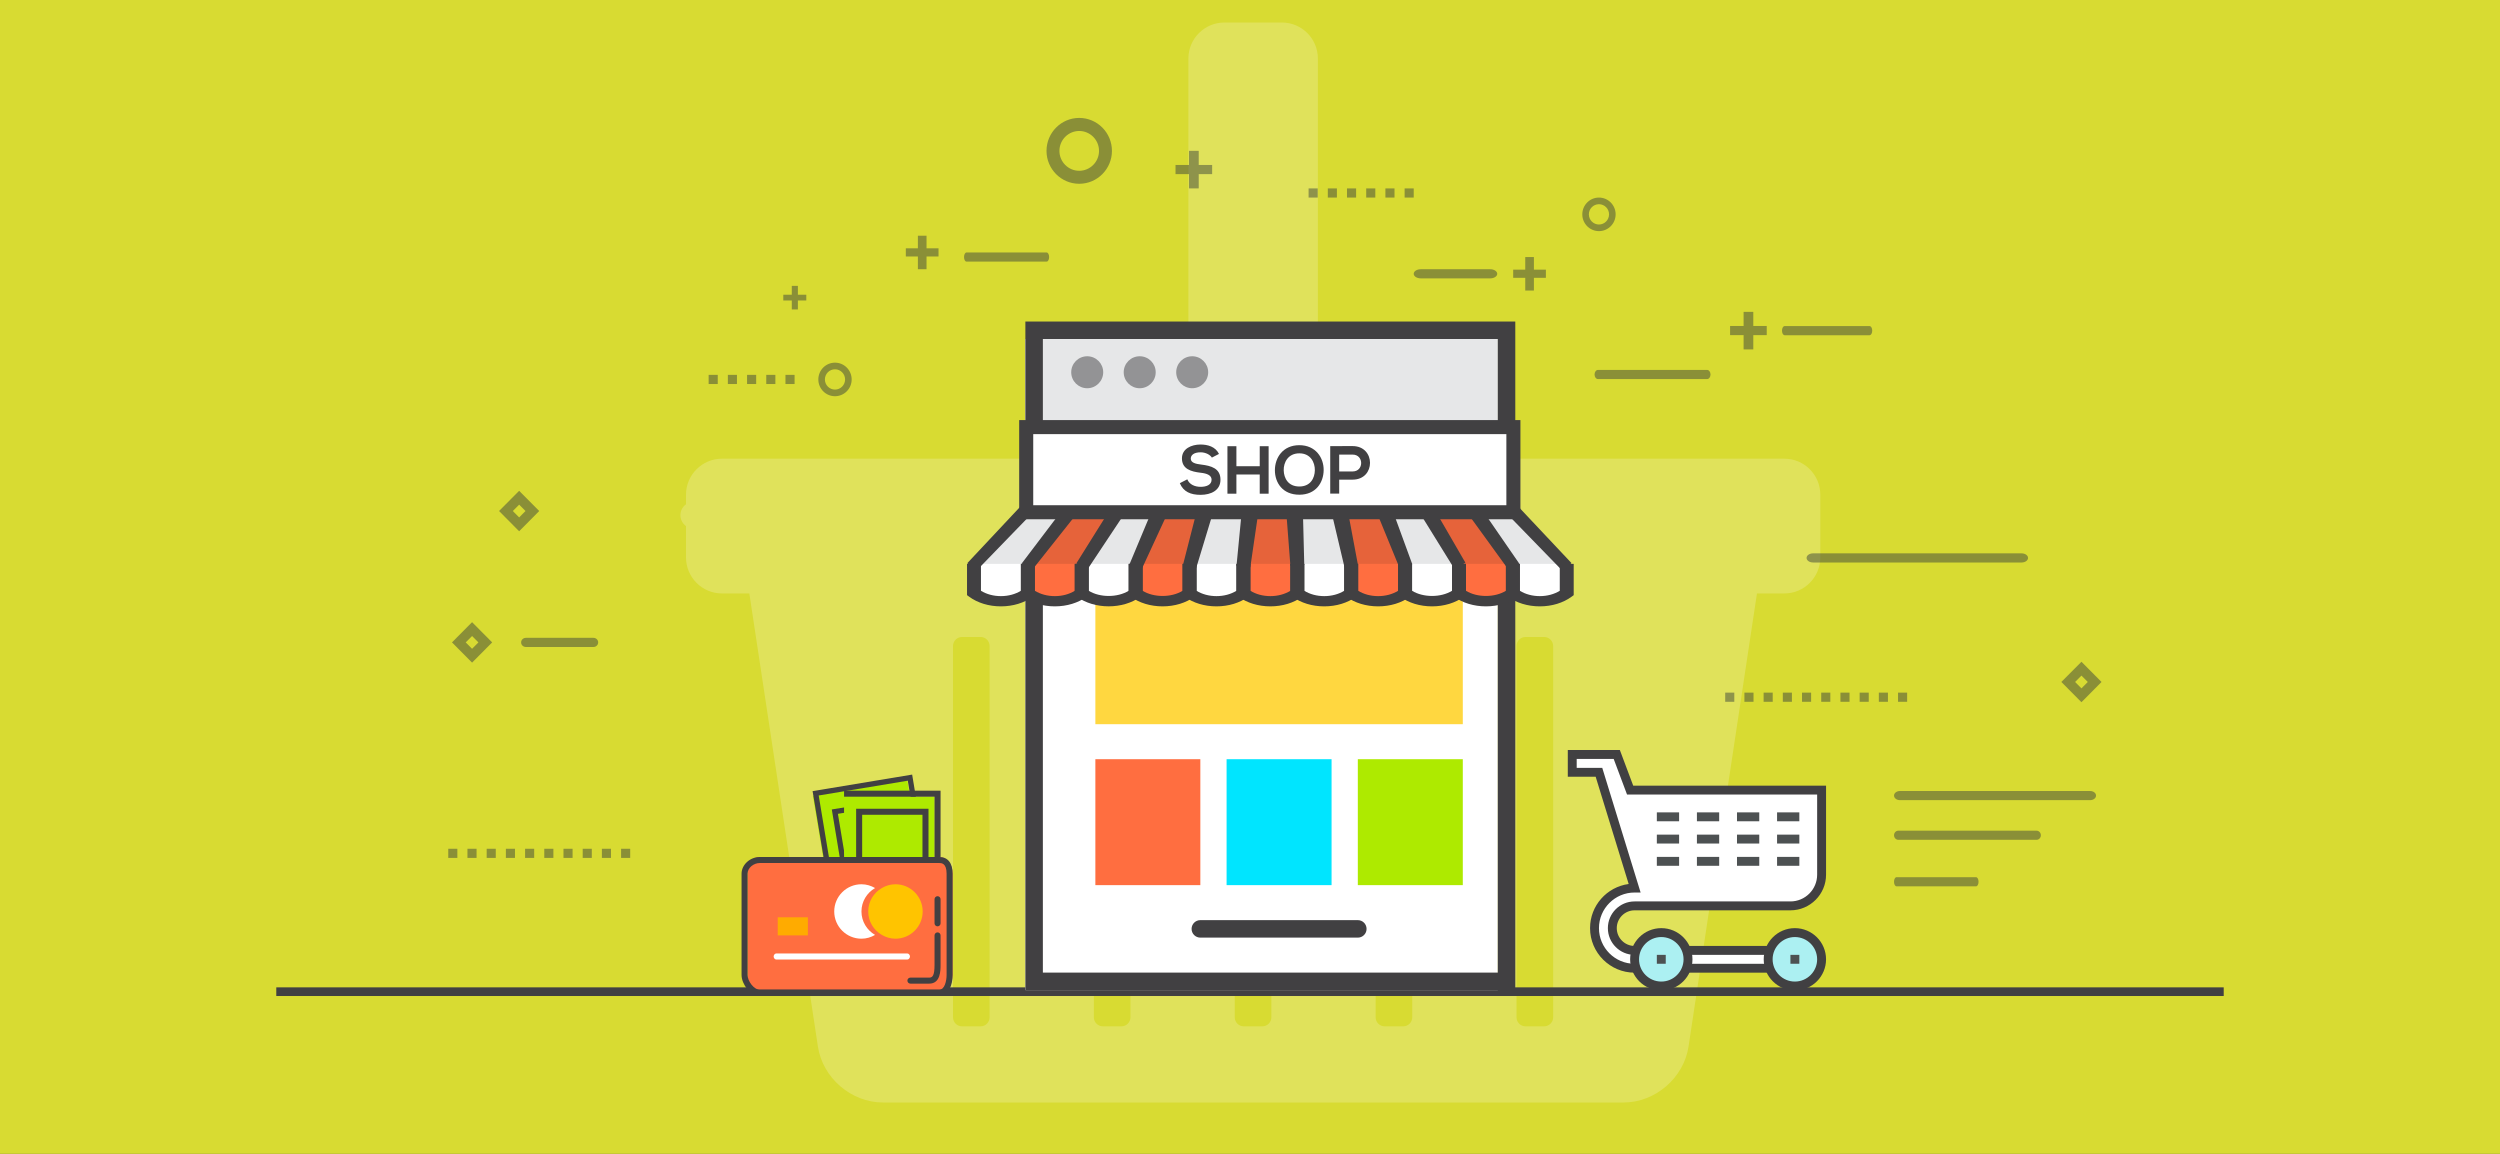 <?xml version="1.0" encoding="utf-8"?>
<!-- Generator: Adobe Illustrator 16.0.3, SVG Export Plug-In . SVG Version: 6.00 Build 0)  -->
<!DOCTYPE svg PUBLIC "-//W3C//DTD SVG 1.1//EN" "http://www.w3.org/Graphics/SVG/1.1/DTD/svg11.dtd">
<svg xmlns="http://www.w3.org/2000/svg" xmlns:xlink="http://www.w3.org/1999/xlink" version="1.1" id="Warstwa_1" x="0px" y="0px" width="650px" height="300px" viewBox="0 0 650 300" xml:space="preserve">
<rect x="0" y="0" width="650" height="300" fill="#333333" stroke="none"/>
<polyline fill="#D8DB32" points="0,300 0,0 650,0 650,300 "/>
<path opacity="0.2" fill="#FFFFFF" d="M463.937,119.259H342.648V15.217c0-5.16-4.194-9.364-9.345-9.364h-14.957  c-5.165,0-9.364,4.209-9.364,9.364v104.042H187.71c-5.155,0-9.35,4.208-9.35,9.363v2.493c-0.877,0.637-1.453,1.662-1.453,2.827  c0,1.165,0.575,2.191,1.453,2.83v8.151c0,5.165,4.195,9.373,9.35,9.373h7.12l17.828,117.813c1.24,8.151,8.673,14.542,16.917,14.542  h192.532c8.253,0,15.682-6.391,16.912-14.552l17.791-117.803h7.125c5.154,0,9.347-4.208,9.347-9.373v-16.3  C473.283,123.458,469.091,119.259,463.937,119.259z M403.825,167.973v96.522c0,1.29-1.062,2.352-2.365,2.352h-4.826  c-1.289,0-2.342-1.053-2.342-2.352v-96.522c0-1.298,1.053-2.359,2.342-2.359h4.826C402.764,165.613,403.825,166.675,403.825,167.973  z M367.186,167.973v96.522c0,1.29-1.056,2.352-2.345,2.352h-4.821c-1.304,0-2.355-1.053-2.355-2.352v-96.522  c0-1.298,1.052-2.359,2.355-2.359h4.821C366.13,165.613,367.186,166.675,367.186,167.973z M330.558,167.973v96.522  c0,1.29-1.057,2.352-2.347,2.352h-4.826c-1.298,0-2.35-1.053-2.35-2.352v-96.522c0-1.298,1.052-2.359,2.35-2.359h4.826  C329.501,165.613,330.558,166.675,330.558,167.973z M293.918,167.973v96.522c0,1.29-1.046,2.352-2.35,2.352h-4.821  c-1.293,0-2.346-1.053-2.346-2.352v-96.522c0-1.298,1.052-2.359,2.346-2.359h4.821C292.872,165.613,293.918,166.675,293.918,167.973  z M257.3,167.973v96.522c0,1.29-1.052,2.352-2.336,2.352h-4.837c-1.298,0-2.345-1.053-2.345-2.352v-96.522  c0-1.298,1.047-2.359,2.345-2.359h4.837C256.243,165.613,257.3,166.675,257.3,167.973z"/>
<g>
	<rect x="71.833" y="256.712" fill="#414042" width="506.333" height="2.249"/>
</g>
<g>
	
		<rect x="214.96" y="204.715" transform="matrix(-0.987 0.164 -0.164 -0.987 488.885 413.289)" fill="#AEEA00" width="24.863" height="44.197"/>
	<g>
		<path fill="#414042" d="M244.63,246.351l-25.887,4.301l-7.469-44.96l25.887-4.301L244.63,246.351z M219.881,249.063l23.161-3.85    l-7.017-42.233l-23.163,3.847L219.881,249.063z"/>
	</g>
	<g>
		<path fill="#414042" d="M239.637,241.578l-17.712,2.943l-5.658-34.06l17.712-2.944L239.637,241.578z M223.062,242.934l14.986-2.49    l-5.205-31.338l-14.987,2.489L223.062,242.934z"/>
	</g>
	<rect x="219.459" y="207.14" fill="#AEEA00" width="23.519" height="43.903"/>
	<g>
		<path fill="#414042" d="M244.546,251.043h-25.087v-45.469h25.087V251.043z M219.459,249.475h23.519V207.14h-23.519V249.475z"/>
	</g>
	<g>
		<path fill="#414042" d="M241.41,244.77h-18.815v-34.494h18.815V244.77z M224.162,243.201h15.681v-31.358h-15.681V243.201z"/>
	</g>
	<path fill="#FF6E40" d="M247.682,253.366c0,2.315-1.512,3.947-3.456,3.947h-46.821c-1.945,0-3.032-1.632-3.032-3.947V227.22   c0-2.314,1.087-4.399,3.032-4.399h46.822c1.944,0,3.456,2.085,3.456,4.399L247.682,253.366L247.682,253.366z"/>
	<g>
		<path fill="#414042" d="M244.226,258.882h-46.705c-2.496,0-4.717-3.013-4.717-5.39v-26.346c0-2.305,2.204-4.326,4.717-4.326    h46.705c2.197,0,3.456,1.577,3.456,4.326v26.346C247.682,256.174,246.612,258.882,244.226,258.882z M197.521,224.387    c-1.487,0-3.149,1.182-3.149,2.76v26.346c0,1.579,1.629,3.821,3.149,3.821h46.705c1.385,0,1.889-2.286,1.889-3.821v-26.346    c0-2.76-1.373-2.76-1.889-2.76H197.521z"/>
	</g>
	<g>
		<path fill="#414042" d="M241.601,255.746h-4.895c-0.433,0-0.784-0.352-0.784-0.784c0-0.434,0.352-0.783,0.784-0.783h4.895    c0.873,0,1.377-0.544,1.377-3.312v-7.666c0-0.433,0.351-0.783,0.784-0.783c0.435,0,0.784,0.351,0.784,0.783v7.666    C244.546,252.327,244.546,255.746,241.601,255.746z"/>
	</g>
	<g>
		<path fill="#414042" d="M243.762,240.85c-0.434,0-0.784-0.35-0.784-0.783v-6.271c0-0.434,0.351-0.784,0.784-0.784    c0.435,0,0.784,0.351,0.784,0.784v6.271C244.546,240.5,244.196,240.85,243.762,240.85z"/>
	</g>
	<rect x="202.212" y="238.498" fill="#FFAB00" width="7.839" height="4.703"/>
	<g>
		<path fill="#FFFFFF" d="M223.979,236.984c0-2.609,1.434-4.869,3.538-6.093c-1.047-0.609-2.242-0.984-3.538-0.984    c-3.911,0-7.079,3.171-7.079,7.077c0,3.912,3.168,7.078,7.079,7.078c1.296,0,2.491-0.374,3.538-0.982    C225.411,241.857,223.979,239.598,223.979,236.984z"/>
		<path fill="#FFC400" d="M232.818,229.907c-1.296,0-2.493,0.375-3.538,0.984c-2.11,1.224-3.54,3.483-3.54,6.093    c0,2.615,1.43,4.873,3.54,6.096c1.045,0.608,2.242,0.982,3.538,0.982c3.908,0,7.078-3.166,7.078-7.078    C239.896,233.078,236.727,229.907,232.818,229.907z"/>
	</g>
	<g>
		<path fill="#FFFFFF" d="M235.934,249.475h-34.129c-0.362,0-0.658-0.423-0.658-0.785c0-0.365,0.295-0.783,0.658-0.783h34.129    c0.362,0,0.656,0.418,0.656,0.783C236.59,249.052,236.296,249.475,235.934,249.475z"/>
	</g>
</g>
<g>
	<g>
		<rect x="266.599" y="88.144" fill="#FFFFFF" width="122.828" height="169.289"/>
		<rect x="266.599" y="88.144" fill="#E6E7E8" width="122.828" height="22.746"/>
		<g>
			<path fill="#414042" d="M393.977,257.433H266.598V83.595h127.378V257.433z M271.146,252.883h118.279V88.144H271.146V252.883z"/>
		</g>
		<rect x="284.795" y="151.898" fill="#FFD740" width="95.533" height="36.393"/>
		<rect x="284.795" y="197.391" fill="#FF6E40" width="27.293" height="32.746"/>
		<rect x="318.913" y="197.391" fill="#00E5FF" width="27.295" height="32.746"/>
		<rect x="353.033" y="197.391" fill="#AEEA00" width="27.295" height="32.746"/>
		<g>
			<path fill="#414042" d="M353.033,243.784h-40.944c-1.258,0-2.277-1.017-2.277-2.274c0-1.256,1.019-2.275,2.277-2.275h40.944     c1.257,0,2.274,1.02,2.274,2.275C355.31,242.766,354.29,243.784,353.033,243.784z"/>
		</g>
	</g>
	<g>
		<polygon fill="#E6633A" points="289.9,132.91 278.196,132.91 267.25,147.32 281.254,147.32   "/>
		<polygon fill="#E6E7E8" points="301.606,132.91 289.9,132.91 281.254,147.32 295.267,147.32   "/>
		<polygon fill="#E6E7E8" points="360.381,133.752 372.087,133.752 380.47,148.164 366.455,148.164   "/>
		<polygon fill="#E6633A" points="313.311,132.91 301.606,132.91 295.267,147.32 309.286,147.32   "/>
		<polygon fill="#E6E7E8" points="325.03,132.91 313.311,132.91 309.286,147.32 323.288,147.32   "/>
		<polygon fill="#E6633A" points="336.733,132.91 325.03,132.91 323.288,147.32 337.306,147.32   "/>
		<polygon fill="#E6E7E8" points="348.431,132.91 336.733,132.91 337.306,147.32 351.33,147.32   "/>
		<polygon fill="#E6633A" points="360.136,132.91 348.431,132.91 351.33,147.32 365.323,147.32   "/>
		<polygon fill="#E6633A" points="383.555,132.91 371.845,132.91 379.338,147.32 393.354,147.32   "/>
		<polygon fill="#E6E7E8" points="395.267,132.91 383.555,132.91 393.354,147.32 407.359,147.32   "/>
		<polygon fill="#E6E7E8" points="278.196,132.91 266.493,132.91 253.243,147.32 267.25,147.32   "/>
		<path fill="#FFFFFF" d="M267.242,154.188c-3.867,2.846-10.145,2.846-14.001,0c0-2.531,0-5.053,0-7.586c4.656,0,9.328,0,14.001,0    C267.242,149.135,267.242,151.656,267.242,154.188z"/>
		<path fill="#FF6E40" d="M281.254,154.188c-3.855,2.846-10.137,2.846-14.004,0c0-2.531,0-5.053,0-7.586c4.667,0,9.35,0,14.004,0    C281.254,149.135,281.254,151.656,281.254,154.188z"/>
		<path fill="#FFFFFF" d="M295.267,154.188c-3.875,2.846-10.138,2.846-14.013,0c0-2.531,0-5.053,0-7.586c4.671,0,9.334,0,14.013,0    C295.267,149.135,295.267,151.656,295.267,154.188z"/>
		<path fill="#FF6E40" d="M309.286,154.188c-3.872,2.846-10.143,2.846-14.018,0c0-2.531,0-5.053,0-7.586c4.665,0,9.346,0,14.018,0    C309.286,149.135,309.286,151.656,309.286,154.188z"/>
		<path fill="#FFFFFF" d="M323.286,154.188c-3.862,2.846-10.138,2.846-14.005,0c0-2.531,0-5.053,0-7.586c4.663,0,9.339,0,14.005,0    C323.286,149.135,323.286,151.656,323.286,154.188z"/>
		<path fill="#FF6E40" d="M337.306,154.188c-3.868,2.846-10.146,2.846-14.018,0c0-2.531,0-5.053,0-7.586c4.67,0,9.336,0,14.018,0    C337.306,149.135,337.306,151.656,337.306,154.188z"/>
		<path fill="#FFFFFF" d="M351.308,154.188c-3.864,2.846-10.143,2.846-14.002,0c0-2.531,0-5.053,0-7.586c4.663,0,9.344,0,14.002,0    C351.308,149.135,351.308,151.656,351.308,154.188z"/>
		<path fill="#FF6E40" d="M365.323,154.188c-3.866,2.846-10.146,2.846-14.016,0c0-2.531,0-5.053,0-7.586c4.681,0,9.347,0,14.016,0    C365.323,149.135,365.323,151.656,365.323,154.188z"/>
		<path fill="#FFFFFF" d="M379.338,154.188c-3.872,2.846-10.142,2.846-14.014,0c0-2.531,0-5.053,0-7.586c4.681,0,9.34,0,14.014,0    C379.338,149.135,379.338,151.656,379.338,154.188z"/>
		<path fill="#FF6E40" d="M393.348,154.188c-3.867,2.846-10.146,2.846-14.01,0c0-2.531,0-5.053,0-7.586c4.66,0,9.341,0,14.01,0    C393.348,149.135,393.348,151.656,393.348,154.188z"/>
		<path fill="#FFFFFF" d="M407.35,154.188c-3.86,2.846-10.136,2.846-14.002,0c0-2.531,0-5.053,0-7.586c4.669,0,9.344,0,14.002,0    C407.35,149.135,407.35,151.656,407.35,154.188z"/>
		<g>
			<path fill="#414042" d="M260.237,157.654c-0.001,0-0.006,0-0.006,0c-3.131,0-6.07-0.9-8.277-2.529l-0.528-0.39v-8.134h3.626     v7.002c1.448,0.898,3.264,1.388,5.179,1.388c0.004,0,0.004,0,0.006,0c1.923,0,3.739-0.489,5.194-1.388v-7.002h3.625v8.137     l-0.532,0.391C266.312,156.758,263.368,157.654,260.237,157.654z"/>
		</g>
		<g>
			<path fill="#414042" d="M274.255,157.654c-3.129,0-6.074-0.896-8.288-2.525l-0.53-0.391v-8.137h3.624v7.002     c1.456,0.898,3.275,1.388,5.194,1.388c0.003,0,0.008,0,0.011,0c1.914,0,3.726-0.489,5.173-1.388v-7.002h3.626v8.134l-0.528,0.39     c-2.204,1.629-5.14,2.527-8.269,2.529C274.267,157.654,274.259,157.654,274.255,157.654z"/>
		</g>
		<g>
			<path fill="#414042" d="M288.262,157.646c-3,0-6.003-0.837-8.29-2.518l-0.532-0.391v-8.137h3.626v7     c2.909,1.797,7.479,1.803,10.39,0v-7h3.624v8.137l-0.53,0.391C294.261,156.81,291.261,157.646,288.262,157.646z"/>
		</g>
		<g>
			<path fill="#414042" d="M302.277,157.654c-3.131,0-6.075-0.896-8.292-2.525l-0.529-0.391v-8.137h3.623v7     c2.92,1.803,7.487,1.795,10.393,0.002v-7.002h3.626v8.137l-0.533,0.391C308.35,156.758,305.409,157.654,302.277,157.654z"/>
		</g>
		<g>
			<path fill="#414042" d="M316.283,157.654c-3.128,0-6.075-0.896-8.286-2.525l-0.528-0.391v-8.137h3.626v7.002     c1.449,0.898,3.27,1.388,5.188,1.388c0.002,0,0.002,0,0.002,0c1.92,0,3.736-0.489,5.188-1.388v-7.002h3.623v8.137l-0.528,0.387     c-2.209,1.633-5.148,2.529-8.282,2.529C316.285,157.654,316.285,157.654,316.283,157.654z"/>
		</g>
		<g>
			<path fill="#414042" d="M330.296,157.654c-3.131,0-6.074-0.896-8.287-2.525l-0.532-0.391v-8.137h3.624v7.002     c1.456,0.898,3.273,1.388,5.195,1.388c0.005,0,0.005,0,0.005,0c1.923,0,3.737-0.489,5.191-1.388v-7.002h3.624v8.137l-0.528,0.391     c-2.214,1.629-5.153,2.525-8.287,2.525C330.301,157.654,330.301,157.654,330.296,157.654z"/>
		</g>
		<g>
			<path fill="#414042" d="M344.305,157.654H344.3c-3.131,0-6.069-0.896-8.279-2.529l-0.528-0.39v-8.134h3.624v7.002     c1.45,0.898,3.264,1.388,5.183,1.388c0.004,0,0.004,0,0.004,0c1.923,0,3.741-0.489,5.193-1.388v-7.002h3.626v8.137l-0.53,0.391     C350.381,156.758,347.437,157.654,344.305,157.654z"/>
		</g>
		<g>
			<path fill="#414042" d="M358.317,157.654c-3.132,0-6.079-0.896-8.288-2.525l-0.533-0.391v-8.137h3.626v7.002     c1.454,0.898,3.273,1.388,5.195,1.388l0,0c1.924,0,3.741-0.489,5.191-1.388v-7.002h3.626v8.137l-0.527,0.391     c-2.212,1.629-5.158,2.525-8.286,2.525C358.317,157.654,358.317,157.654,358.317,157.654z"/>
		</g>
		<g>
			<path fill="#414042" d="M372.328,157.654c-3.13,0-6.072-0.896-8.288-2.525l-0.531-0.391v-8.137h3.626v7.002     c2.909,1.793,7.479,1.797,10.391,0v-7.002h3.623v8.137l-0.531,0.391C378.4,156.758,375.462,157.654,372.328,157.654z"/>
		</g>
		<g>
			<path fill="#414042" d="M386.343,157.654c-3.136,0-6.079-0.896-8.29-2.525l-0.526-0.391v-8.137h3.623v7.002     c2.902,1.795,7.483,1.795,10.387,0v-7.002h3.625v8.137l-0.53,0.391C392.42,156.758,389.476,157.654,386.343,157.654z"/>
		</g>
		<g>
			<path fill="#414042" d="M400.348,157.654c-3.126,0-6.074-0.896-8.285-2.525l-0.526-0.391v-8.137h3.625v7.002     c1.449,0.898,3.27,1.388,5.187,1.388c0.005,0,0.005,0,0.005,0c1.92,0,3.735-0.489,5.187-1.388v-7.002h3.623v8.137l-0.526,0.387     c-2.212,1.633-5.149,2.529-8.283,2.529C400.353,157.654,400.353,157.654,400.348,157.654z"/>
		</g>
		<g>
			<polygon fill="#414042" points="265.132,131.877 267.866,133.948 253.785,148.482 251.506,146.411    "/>
		</g>
		<g>
			<polygon fill="#414042" points="394.905,131.868 408.588,146.403 406.308,148.477 392.17,133.938    "/>
		</g>
		<g>
			<polygon fill="#414042" points="268.198,148.393 265.643,146.503 276.663,131.966 279.73,133.853    "/>
		</g>
		<g>
			<polygon fill="#414042" points="282.662,148.158 279.844,146.482 288.856,132.073 292.235,133.747    "/>
		</g>
		<g>
			<polygon fill="#414042" points="296.845,147.977 293.688,146.665 299.714,132.254 303.502,133.565    "/>
		</g>
		<g>
			<polygon fill="#414042" points="310.99,147.759 307.572,146.881 311.26,132.47 315.361,133.349    "/>
		</g>
		<g>
			<polygon fill="#414042" points="325.08,147.495 321.487,147.146 322.874,132.736 327.186,133.085    "/>
		</g>
		<g>
			<polygon fill="#414042" points="384.985,131.996 395.006,146.533 392.399,148.387 381.86,133.848    "/>
		</g>
		<g>
			<polygon fill="#414042" points="378.166,147.95 369.367,133.737 372.771,132.082 381.003,146.295    "/>
		</g>
		<g>
			<polygon fill="#414042" points="363.996,147.95 358.091,133.54 361.92,132.282 367.188,146.688    "/>
		</g>
		<g>
			<polygon fill="#414042" points="350.373,132.517 353.039,146.73 349.577,147.523 346.222,133.309    "/>
		</g>
		<g>
			<polygon fill="#414042" points="335.502,147.118 334.422,133.032 338.751,132.788 339.109,146.873    "/>
		</g>
	</g>
	<rect x="266.928" y="109.847" fill="#FFFFFF" width="126.42" height="22.993"/>
	<g>
		<path fill="#414042" d="M395.309,135.008h-130.32v-25.787h130.32V135.008L395.309,135.008z M269.248,130.748h121.801v-17.267    H269.248V130.748z"/>
	</g>
	<rect x="268.641" y="112.874" fill="#FFFFFF" width="123.015" height="18.485"/>
	<g>
		<path fill="#414042" d="M315.088,118.976c-0.425-0.71-1.59-1.376-2.933-1.376c-1.73,0-2.554,0.724-2.554,1.641    c0,1.077,1.268,1.375,2.745,1.552c2.579,0.316,4.979,0.989,4.979,3.932c0,2.754-2.437,3.934-5.188,3.934    c-2.522,0-4.455-0.781-5.382-3.032l1.942-1.008c0.55,1.363,1.973,1.956,3.475,1.956c1.467,0,2.841-0.506,2.841-1.851    c0-1.161-1.218-1.644-2.857-1.813c-2.522-0.297-4.85-0.976-4.85-3.736c0-2.545,2.508-3.586,4.779-3.601    c1.925,0,3.918,0.545,4.852,2.449L315.088,118.976z"/>
		<path fill="#414042" d="M327.53,128.36v-4.991h-6.065v4.991h-2.331v-12.346h2.331v5.205h6.065v-5.205h2.312v12.346H327.53z"/>
		<path fill="#414042" d="M344.152,122.236c-0.034,3.194-1.994,6.39-6.328,6.39c-4.344,0-6.351-3.125-6.351-6.366    c0-3.25,2.077-6.513,6.351-6.513C342.072,115.747,344.185,119.009,344.152,122.236z M333.765,122.296    c0.055,2.025,1.15,4.195,4.063,4.195c2.905,0,3.995-2.188,4.034-4.216c0.031-2.08-1.129-4.409-4.034-4.409    C334.915,117.866,333.711,120.212,333.765,122.296z"/>
		<path fill="#414042" d="M351.678,124.708h-3.488v3.636h-2.333v-12.352c1.939,0,3.878-0.01,5.821-0.01    C357.707,115.981,357.726,124.708,351.678,124.708z M348.188,122.579h3.49c2.979,0,2.963-4.384,0-4.384h-3.49V122.579z"/>
	</g>
	<circle opacity="0.5" fill="#414042" cx="282.675" cy="96.785" r="4.158"/>
	<circle opacity="0.5" fill="#414042" cx="296.323" cy="96.785" r="4.158"/>
	<circle opacity="0.5" fill="#414042" cx="309.97" cy="96.784" r="4.157"/>
</g>
<g>
	<g>
		<path fill="#FFFFFF" d="M414.57,241.315c0,5.754,4.665,10.418,10.419,10.418h34.732v-4.63h-34.732    c-3.196,0-5.787-2.592-5.787-5.788c0-3.198,2.591-5.79,5.787-5.79h40.521c3.231,0,6.013-1.894,7.313-4.631h-47.835    C419.236,230.896,414.57,235.561,414.57,241.315z"/>
	</g>
	<g>
		<path fill="#FFFFFF" d="M473.615,205.426h-49.782l-3.474-9.262h-11.577v4.632h6.947l9.26,31.008h47.835    c0.501-1.053,0.791-3.136,0.791-4.381V205.426L473.615,205.426z"/>
	</g>
	<g>
		<g>
			<path fill="#414042" d="M459.723,252.893h-34.733c-6.382,0-11.575-5.194-11.575-11.577c0-5.863,4.38-10.721,10.039-11.476     l-8.58-27.888h-7.248v-6.945h13.536l3.473,9.262h50.139v23.153c0,5.106-4.155,9.262-9.262,9.262h-40.521     c-2.552,0-4.63,2.078-4.63,4.632s2.078,4.629,4.63,4.629h34.733v2.317h-34.733c-3.829,0-6.945-3.117-6.945-6.946     c0-3.832,3.116-6.946,6.945-6.946h40.521c3.831,0,6.946-3.116,6.946-6.947v-20.839h-49.426l-3.474-9.262h-9.617v2.315h6.644     l9.974,32.417h-1.568c-5.105,0-9.26,4.155-9.26,9.262s4.154,9.262,9.26,9.262h34.732L459.723,252.893L459.723,252.893z"/>
		</g>
	</g>
	<g>
		<circle fill="#ACF0F2" cx="466.67" cy="249.419" r="6.947"/>
	</g>
	<g>
		<path fill="#414042" d="M466.67,257.522c-4.469,0-8.105-3.636-8.105-8.104c0-4.468,3.636-8.103,8.105-8.103    c4.467,0,8.103,3.635,8.103,8.103C474.772,253.887,471.137,257.522,466.67,257.522z M466.67,243.632    c-3.193,0-5.789,2.596-5.789,5.788c0,3.191,2.596,5.787,5.789,5.787c3.191,0,5.787-2.597,5.787-5.787    C472.457,246.228,469.86,243.632,466.67,243.632z"/>
	</g>
	<g>
		<circle fill="#ACF0F2" cx="431.937" cy="249.419" r="6.947"/>
	</g>
	<g>
		<path fill="#414042" d="M431.937,257.522c-4.469,0-8.104-3.636-8.104-8.104c0-4.468,3.636-8.103,8.104-8.103    s8.104,3.635,8.104,8.103C440.041,253.887,436.405,257.522,431.937,257.522z M431.937,243.632c-3.191,0-5.788,2.596-5.788,5.788    c0,3.191,2.597,5.787,5.788,5.787s5.788-2.597,5.788-5.787C437.725,246.228,435.128,243.632,431.937,243.632z"/>
	</g>
	<g>
		<rect x="430.777" y="248.262" fill="#4D5152" width="2.316" height="2.315"/>
	</g>
	<g>
		<rect x="465.511" y="248.262" fill="#4D5152" width="2.316" height="2.315"/>
	</g>
	<g>
		<g>
			<rect x="430.777" y="211.216" fill="#4D5152" width="5.789" height="2.315"/>
		</g>
		<g>
			<rect x="441.199" y="211.216" fill="#4D5152" width="5.788" height="2.315"/>
		</g>
		<g>
			<rect x="451.619" y="211.216" fill="#4D5152" width="5.789" height="2.315"/>
		</g>
		<g>
			<rect x="462.038" y="211.216" fill="#4D5152" width="5.789" height="2.315"/>
		</g>
		<g>
			<rect x="430.777" y="217.004" fill="#4D5152" width="5.789" height="2.316"/>
		</g>
		<g>
			<rect x="441.199" y="217.004" fill="#4D5152" width="5.788" height="2.316"/>
		</g>
		<g>
			<rect x="451.619" y="217.004" fill="#4D5152" width="5.789" height="2.316"/>
		</g>
		<g>
			<rect x="462.038" y="217.004" fill="#4D5152" width="5.789" height="2.316"/>
		</g>
		<g>
			<rect x="430.777" y="222.792" fill="#4D5152" width="5.789" height="2.316"/>
		</g>
		<g>
			<rect x="441.199" y="222.792" fill="#4D5152" width="5.788" height="2.316"/>
		</g>
		<g>
			<rect x="451.619" y="222.792" fill="#4D5152" width="5.789" height="2.316"/>
		</g>
		<g>
			<rect x="462.038" y="222.792" fill="#4D5152" width="5.789" height="2.316"/>
		</g>
	</g>
</g>
<g opacity="0.5">
	<g>
		<path fill="#3B443B" d="M525.598,146.251h-54.18c-0.949,0-1.71-0.527-1.71-1.189c0-0.66,0.76-1.192,1.71-1.192h54.18    c0.937,0,1.691,0.532,1.691,1.192C527.289,145.724,526.533,146.251,525.598,146.251z"/>
	</g>
	<g>
		<path fill="#3B443B" d="M154.301,168.218h-17.575c-0.686,0-1.236-0.526-1.236-1.192c0-0.655,0.551-1.189,1.236-1.189h17.575    c0.678,0,1.225,0.534,1.225,1.189C155.529,167.688,154.98,168.218,154.301,168.218z"/>
	</g>
	<g>
		<path fill="#3B443B" d="M387.439,72.379h-18.02c-1.027,0-1.854-0.529-1.854-1.189c0-0.658,0.826-1.192,1.854-1.192h18.02    c1.016,0,1.84,0.534,1.84,1.192C389.279,71.852,388.458,72.379,387.439,72.379z"/>
	</g>
	<g>
		<path fill="#3B443B" d="M543.424,208.042h-49.42c-0.861,0-1.558-0.527-1.558-1.188s0.696-1.192,1.558-1.192h49.42    c0.858,0,1.547,0.531,1.547,1.192S544.28,208.042,543.424,208.042z"/>
	</g>
	<g>
		<path fill="#3B443B" d="M529.499,218.354h-35.92c-0.626,0-1.133-0.526-1.133-1.188c0-0.66,0.506-1.191,1.133-1.191h35.92    c0.622,0,1.124,0.531,1.124,1.191C530.623,217.824,530.121,218.354,529.499,218.354z"/>
	</g>
	<g>
		<path fill="#3B443B" d="M513.773,230.449h-20.678c-0.363,0-0.651-0.527-0.651-1.188s0.291-1.193,0.651-1.193h20.678    c0.355,0,0.649,0.532,0.649,1.193S514.134,230.449,513.773,230.449z"/>
	</g>
	<g>
		<path fill="#3B443B" d="M251.294,68.024h20.82c0.366,0,0.658-0.53,0.658-1.189c0-0.658-0.292-1.191-0.658-1.191h-20.818    c-0.359,0-0.652,0.534-0.652,1.191C250.644,67.495,250.937,68.024,251.294,68.024z"/>
	</g>
	<g>
		<path fill="#3B443B" d="M443.846,98.561h-28.368c-0.498,0-0.895-0.53-0.895-1.19c0-0.658,0.398-1.194,0.895-1.194h28.368    c0.491,0,0.889,0.535,0.889,1.194C444.733,98.029,444.336,98.561,443.846,98.561z"/>
	</g>
	<g>
		<path fill="#3B443B" d="M464.01,87.162h22.074c0.387,0,0.698-0.53,0.698-1.19c0-0.656-0.311-1.194-0.698-1.194H464.01    c-0.383,0-0.69,0.538-0.69,1.194C463.319,86.629,463.629,87.162,464.01,87.162z"/>
	</g>
	<g>
		<path fill="#3B443B" d="M122.738,172.286l5.225-5.264l-5.225-5.259l-5.226,5.259L122.738,172.286z M124.384,167.023l-1.646,1.662    l-1.647-1.662l1.647-1.654L124.384,167.023z"/>
	</g>
	<g>
		<path fill="#3B443B" d="M541.177,182.575l5.223-5.264l-5.223-5.256l-5.227,5.256L541.177,182.575z M542.823,177.312l-1.646,1.662    l-1.648-1.662l1.648-1.655L542.823,177.312z"/>
	</g>
	<g>
		<path fill="#3B443B" d="M134.978,138.128l5.222-5.265l-5.222-5.255l-5.222,5.255L134.978,138.128z M136.627,132.863l-1.647,1.663    l-1.647-1.663l1.647-1.654L136.627,132.863z"/>
	</g>
	<g>
		<path fill="#3B443B" d="M415.729,60.095c2.392,0,4.336-1.957,4.336-4.359c0-2.412-1.944-4.368-4.336-4.368    c-2.39,0-4.333,1.956-4.333,4.368C411.396,58.138,413.339,60.095,415.729,60.095z M415.729,53.094c1.443,0,2.625,1.182,2.625,2.64    c0,1.454-1.181,2.639-2.625,2.639c-1.449,0-2.624-1.183-2.624-2.639C413.103,54.277,414.282,53.094,415.729,53.094z"/>
	</g>
	<g>
		<path fill="#3B443B" d="M217.099,103.018c2.39,0,4.335-1.955,4.335-4.359c0-2.412-1.945-4.369-4.335-4.369    c-2.391,0-4.333,1.956-4.333,4.369C212.767,101.06,214.709,103.018,217.099,103.018z M217.099,96.015    c1.44,0,2.623,1.182,2.623,2.642c0,1.454-1.182,2.637-2.623,2.637c-1.448,0-2.625-1.183-2.625-2.637    C214.473,97.198,215.653,96.015,217.099,96.015z"/>
	</g>
	<g>
		<path fill="#3B443B" d="M280.597,47.784c4.69,0,8.509-3.843,8.509-8.553c0-4.734-3.824-8.573-8.509-8.573    c-4.691,0-8.504,3.843-8.504,8.573C272.092,43.945,275.907,47.784,280.597,47.784z M280.597,34.055    c2.836,0,5.149,2.324,5.149,5.177c0,2.852-2.317,5.172-5.149,5.172c-2.838,0-5.147-2.32-5.147-5.172    C275.45,36.378,277.763,34.055,280.597,34.055z"/>
	</g>
	<g>
		<path fill="#3B443B" d="M244.015,64.56h-3.116v-3.274h-2.25v3.274h-3.137v2.127h3.137v3.311h2.25v-3.311h3.116V64.56z"/>
	</g>
	<g>
		<path fill="#3B443B" d="M401.929,70.109h-3.114v-3.275h-2.252v3.275h-3.136v2.124h3.136v3.31h2.252v-3.31h3.114V70.109z"/>
	</g>
	<g>
		<path fill="#3B443B" d="M315.159,42.888h-3.493v-3.667h-2.521v3.667h-3.511v2.386h3.511v3.711h2.521v-3.711h3.493V42.888z"/>
	</g>
	<g>
		<path fill="#3B443B" d="M459.35,84.752h-3.492v-3.668h-2.523v3.668h-3.513v2.385h3.513v3.711h2.523v-3.711h3.492V84.752    L459.35,84.752z"/>
	</g>
	<g>
		<path fill="#3B443B" d="M209.639,76.628h-2.19v-2.301h-1.585v2.301h-2.207v1.499h2.207v2.33h1.585v-2.33h2.19V76.628z"/>
	</g>
	<g>
		<rect x="161.483" y="220.676" fill="#3B443B" width="2.368" height="2.382"/>
		<rect x="156.491" y="220.676" fill="#3B443B" width="2.367" height="2.382"/>
		<rect x="151.501" y="220.676" fill="#3B443B" width="2.365" height="2.382"/>
		<rect x="146.507" y="220.676" fill="#3B443B" width="2.367" height="2.382"/>
		<rect x="141.511" y="220.676" fill="#3B443B" width="2.369" height="2.382"/>
		<rect x="136.52" y="220.676" fill="#3B443B" width="2.366" height="2.382"/>
		<rect x="131.527" y="220.676" fill="#3B443B" width="2.367" height="2.382"/>
		<rect x="126.534" y="220.676" fill="#3B443B" width="2.367" height="2.382"/>
		<rect x="121.537" y="220.676" fill="#3B443B" width="2.369" height="2.382"/>
		<rect x="116.547" y="220.676" fill="#3B443B" width="2.366" height="2.382"/>
	</g>
	<g>
		<rect x="204.22" y="97.462" fill="#3B443B" width="2.369" height="2.383"/>
		<rect x="199.229" y="97.462" fill="#3B443B" width="2.368" height="2.383"/>
		<rect x="194.236" y="97.462" fill="#3B443B" width="2.367" height="2.383"/>
		<rect x="189.242" y="97.462" fill="#3B443B" width="2.366" height="2.383"/>
		<rect x="184.248" y="97.462" fill="#3B443B" width="2.368" height="2.383"/>
	</g>
	<g>
		<rect x="365.2" y="48.986" fill="#3B443B" width="2.365" height="2.382"/>
		<rect x="360.205" y="48.986" fill="#3B443B" width="2.369" height="2.382"/>
		<rect x="355.215" y="48.986" fill="#3B443B" width="2.367" height="2.382"/>
		<rect x="350.219" y="48.986" fill="#3B443B" width="2.368" height="2.382"/>
		<rect x="345.229" y="48.986" fill="#3B443B" width="2.365" height="2.382"/>
		<rect x="340.231" y="48.986" fill="#3B443B" width="2.369" height="2.382"/>
	</g>
	<g>
		<rect x="493.489" y="180.082" fill="#3B443B" width="2.369" height="2.386"/>
		<rect x="488.498" y="180.082" fill="#3B443B" width="2.367" height="2.386"/>
		<rect x="483.506" y="180.082" fill="#3B443B" width="2.368" height="2.386"/>
		<rect x="478.513" y="180.082" fill="#3B443B" width="2.366" height="2.386"/>
		<rect x="473.517" y="180.082" fill="#3B443B" width="2.368" height="2.386"/>
		<rect x="468.523" y="180.082" fill="#3B443B" width="2.369" height="2.386"/>
		<rect x="463.532" y="180.082" fill="#3B443B" width="2.367" height="2.386"/>
		<rect x="458.539" y="180.082" fill="#3B443B" width="2.367" height="2.386"/>
		<rect x="453.546" y="180.082" fill="#3B443B" width="2.367" height="2.386"/>
		<rect x="448.552" y="180.082" fill="#3B443B" width="2.369" height="2.386"/>
	</g>
</g>
</svg>
